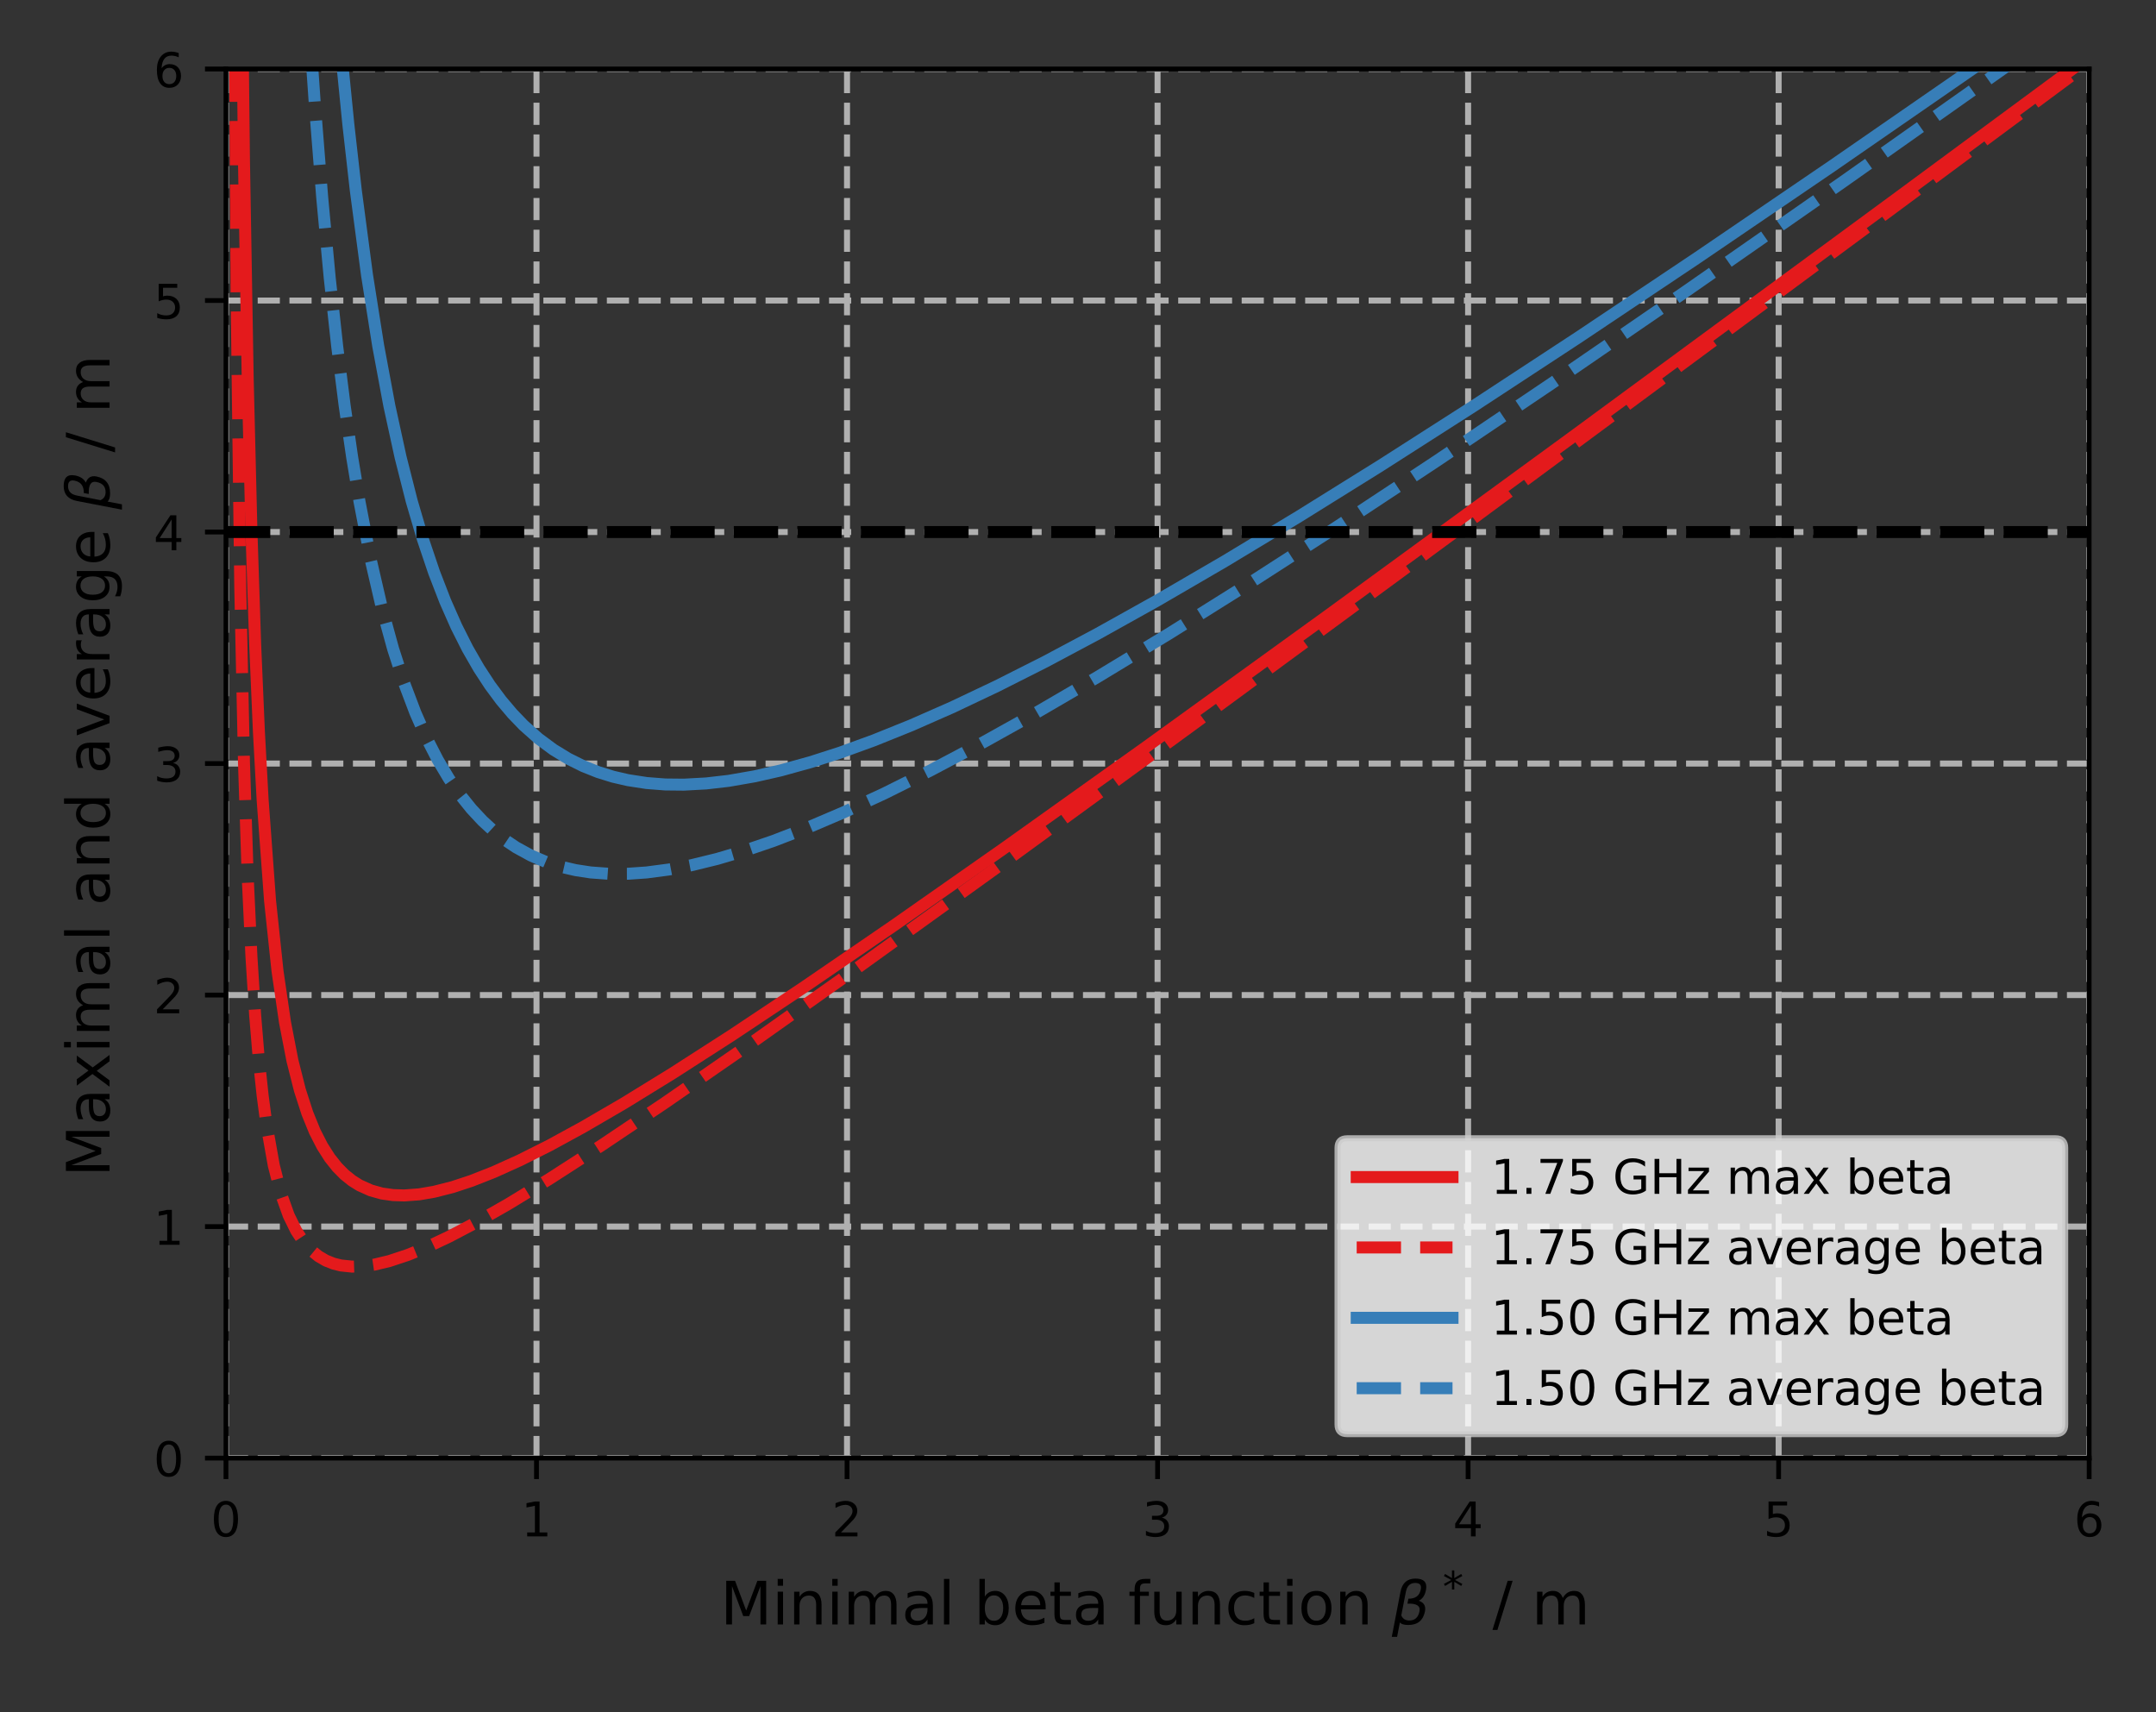<?xml version="1.0" encoding="UTF-8"?>
<svg xmlns="http://www.w3.org/2000/svg" xmlns:xlink="http://www.w3.org/1999/xlink" width="360pt" height="285.84pt" viewBox="0 0 360 285.84" version="1.1">
<rect x="0" y="0" width="360" height="285.84" fill="#333333" stroke="none"/>
<defs>
<g>
<symbol overflow="visible" id="glyph0-0">
<path style="stroke:none;" d="M 2.543 -5.312 C 2.137 -5.312 1.832 -5.113 1.625 -4.711 C 1.414 -4.312 1.32 -3.711 1.32 -2.91 C 1.32 -2.113 1.414 -1.512 1.625 -1.113 C 1.832 -0.711 2.137 -0.512 2.543 -0.512 C 2.953 -0.512 3.258 -0.711 3.465 -1.113 C 3.664 -1.512 3.77 -2.113 3.77 -2.91 C 3.77 -3.711 3.664 -4.312 3.465 -4.711 C 3.258 -5.113 2.953 -5.312 2.543 -5.312 M 2.543 -5.938 C 3.191 -5.938 3.688 -5.672 4.039 -5.16 C 4.383 -4.641 4.559 -3.887 4.559 -2.91 C 4.559 -1.93 4.383 -1.176 4.039 -0.664 C 3.688 -0.152 3.191 0.105 2.543 0.105 C 1.887 0.105 1.383 -0.152 1.039 -0.664 C 0.695 -1.176 0.527 -1.93 0.527 -2.91 C 0.527 -3.887 0.695 -4.641 1.039 -5.16 C 1.383 -5.672 1.887 -5.938 2.543 -5.938 "/>
</symbol>
<symbol overflow="visible" id="glyph0-1">
<path style="stroke:none;" d="M 0.992 -0.664 L 2.281 -0.664 L 2.281 -5.113 L 0.879 -4.832 L 0.879 -5.551 L 2.273 -5.832 L 3.062 -5.832 L 3.062 -0.664 L 4.352 -0.664 L 4.352 0 L 0.992 0 L 0.992 -0.664 "/>
</symbol>
<symbol overflow="visible" id="glyph0-2">
<path style="stroke:none;" d="M 1.535 -0.664 L 4.289 -0.664 L 4.289 0 L 0.586 0 L 0.586 -0.664 C 0.879 -0.969 1.289 -1.383 1.809 -1.91 C 2.32 -2.434 2.648 -2.77 2.785 -2.922 C 3.039 -3.199 3.215 -3.441 3.312 -3.641 C 3.406 -3.832 3.465 -4.031 3.465 -4.223 C 3.465 -4.527 3.352 -4.785 3.137 -4.977 C 2.922 -5.168 2.641 -5.273 2.289 -5.273 C 2.039 -5.273 1.777 -5.223 1.504 -5.145 C 1.23 -5.055 0.938 -4.93 0.625 -4.754 L 0.625 -5.551 C 0.945 -5.68 1.238 -5.777 1.512 -5.84 C 1.785 -5.902 2.039 -5.938 2.273 -5.938 C 2.871 -5.938 3.352 -5.785 3.711 -5.48 C 4.07 -5.176 4.258 -4.777 4.258 -4.273 C 4.258 -4.031 4.207 -3.801 4.121 -3.594 C 4.031 -3.375 3.871 -3.121 3.633 -2.832 C 3.566 -2.754 3.359 -2.535 3.008 -2.176 C 2.656 -1.816 2.168 -1.312 1.535 -0.664 "/>
</symbol>
<symbol overflow="visible" id="glyph0-3">
<path style="stroke:none;" d="M 3.246 -3.145 C 3.625 -3.062 3.922 -2.895 4.129 -2.641 C 4.336 -2.383 4.449 -2.062 4.449 -1.695 C 4.449 -1.121 4.246 -0.672 3.855 -0.359 C 3.457 -0.047 2.895 0.105 2.168 0.105 C 1.922 0.105 1.664 0.078 1.406 0.031 C 1.152 -0.008 0.879 -0.078 0.609 -0.176 L 0.609 -0.938 C 0.824 -0.809 1.062 -0.711 1.328 -0.648 C 1.586 -0.586 1.855 -0.551 2.145 -0.551 C 2.641 -0.551 3.016 -0.648 3.273 -0.84 C 3.527 -1.031 3.664 -1.32 3.664 -1.695 C 3.664 -2.031 3.543 -2.305 3.305 -2.496 C 3.062 -2.688 2.727 -2.793 2.297 -2.793 L 1.617 -2.793 L 1.617 -3.441 L 2.328 -3.441 C 2.711 -3.441 3.008 -3.512 3.215 -3.672 C 3.426 -3.824 3.527 -4.047 3.527 -4.344 C 3.527 -4.641 3.414 -4.871 3.207 -5.031 C 2.992 -5.191 2.688 -5.273 2.297 -5.273 C 2.078 -5.273 1.848 -5.246 1.602 -5.199 C 1.352 -5.152 1.078 -5.078 0.785 -4.984 L 0.785 -5.688 C 1.078 -5.77 1.359 -5.832 1.625 -5.871 C 1.879 -5.91 2.129 -5.938 2.367 -5.938 C 2.961 -5.938 3.434 -5.801 3.785 -5.527 C 4.137 -5.258 4.312 -4.887 4.312 -4.426 C 4.312 -4.105 4.215 -3.832 4.031 -3.609 C 3.848 -3.383 3.586 -3.223 3.246 -3.145 "/>
</symbol>
<symbol overflow="visible" id="glyph0-4">
<path style="stroke:none;" d="M 3.023 -5.145 L 1.031 -2.031 L 3.023 -2.031 L 3.023 -5.145 M 2.816 -5.832 L 3.809 -5.832 L 3.809 -2.031 L 4.641 -2.031 L 4.641 -1.375 L 3.809 -1.375 L 3.809 0 L 3.023 0 L 3.023 -1.375 L 0.391 -1.375 L 0.391 -2.137 L 2.816 -5.832 "/>
</symbol>
<symbol overflow="visible" id="glyph0-5">
<path style="stroke:none;" d="M 0.863 -5.832 L 3.961 -5.832 L 3.961 -5.168 L 1.586 -5.168 L 1.586 -3.734 C 1.695 -3.777 1.816 -3.809 1.93 -3.824 C 2.039 -3.84 2.16 -3.855 2.273 -3.855 C 2.922 -3.855 3.434 -3.672 3.816 -3.32 C 4.199 -2.961 4.391 -2.48 4.391 -1.871 C 4.391 -1.238 4.191 -0.754 3.801 -0.406 C 3.406 -0.062 2.855 0.105 2.152 0.105 C 1.902 0.105 1.656 0.078 1.398 0.047 C 1.145 0.008 0.887 -0.047 0.617 -0.137 L 0.617 -0.93 C 0.848 -0.801 1.09 -0.703 1.344 -0.641 C 1.594 -0.574 1.855 -0.551 2.137 -0.551 C 2.586 -0.551 2.945 -0.664 3.207 -0.902 C 3.465 -1.145 3.602 -1.465 3.602 -1.871 C 3.602 -2.273 3.465 -2.594 3.207 -2.832 C 2.945 -3.07 2.586 -3.191 2.137 -3.191 C 1.93 -3.191 1.711 -3.168 1.504 -3.121 C 1.297 -3.07 1.078 -3 0.863 -2.902 L 0.863 -5.832 "/>
</symbol>
<symbol overflow="visible" id="glyph0-6">
<path style="stroke:none;" d="M 2.641 -3.23 C 2.289 -3.23 2.008 -3.105 1.801 -2.863 C 1.594 -2.625 1.488 -2.289 1.488 -1.871 C 1.488 -1.449 1.594 -1.113 1.801 -0.871 C 2.008 -0.633 2.289 -0.512 2.641 -0.512 C 2.992 -0.512 3.273 -0.633 3.48 -0.871 C 3.688 -1.113 3.793 -1.449 3.793 -1.871 C 3.793 -2.289 3.688 -2.625 3.48 -2.863 C 3.273 -3.105 2.992 -3.23 2.641 -3.23 M 4.207 -5.703 L 4.207 -4.984 C 4.008 -5.078 3.809 -5.152 3.609 -5.199 C 3.398 -5.246 3.199 -5.273 3.008 -5.273 C 2.48 -5.273 2.078 -5.098 1.809 -4.742 C 1.535 -4.391 1.375 -3.855 1.344 -3.152 C 1.496 -3.375 1.688 -3.551 1.922 -3.672 C 2.152 -3.793 2.406 -3.855 2.688 -3.855 C 3.273 -3.855 3.734 -3.672 4.07 -3.32 C 4.406 -2.969 4.586 -2.48 4.586 -1.871 C 4.586 -1.273 4.398 -0.793 4.047 -0.434 C 3.695 -0.07 3.223 0.105 2.641 0.105 C 1.969 0.105 1.449 -0.152 1.098 -0.664 C 0.734 -1.176 0.559 -1.93 0.559 -2.91 C 0.559 -3.832 0.777 -4.566 1.215 -5.113 C 1.648 -5.656 2.238 -5.938 2.977 -5.938 C 3.168 -5.938 3.367 -5.91 3.574 -5.879 C 3.777 -5.84 3.984 -5.785 4.207 -5.703 "/>
</symbol>
<symbol overflow="visible" id="glyph0-7">
<path style="stroke:none;" d="M 0.855 -0.992 L 1.68 -0.992 L 1.68 0 L 0.855 0 L 0.855 -0.992 "/>
</symbol>
<symbol overflow="visible" id="glyph0-8">
<path style="stroke:none;" d="M 0.656 -5.832 L 4.406 -5.832 L 4.406 -5.496 L 2.289 0 L 1.465 0 L 3.457 -5.168 L 0.656 -5.168 L 0.656 -5.832 "/>
</symbol>
<symbol overflow="visible" id="glyph0-9">
<path style="stroke:none;" d=""/>
</symbol>
<symbol overflow="visible" id="glyph0-10">
<path style="stroke:none;" d="M 4.762 -0.832 L 4.762 -2.398 L 3.473 -2.398 L 3.473 -3.047 L 5.543 -3.047 L 5.543 -0.543 C 5.238 -0.32 4.902 -0.16 4.535 -0.055 C 4.168 0.047 3.777 0.105 3.359 0.105 C 2.449 0.105 1.727 -0.16 1.215 -0.688 C 0.703 -1.215 0.449 -1.961 0.449 -2.91 C 0.449 -3.855 0.703 -4.602 1.215 -5.137 C 1.727 -5.664 2.449 -5.938 3.359 -5.938 C 3.734 -5.938 4.098 -5.887 4.441 -5.793 C 4.785 -5.695 5.105 -5.559 5.391 -5.383 L 5.391 -4.543 C 5.098 -4.785 4.785 -4.969 4.457 -5.098 C 4.129 -5.223 3.785 -5.289 3.426 -5.289 C 2.703 -5.289 2.168 -5.09 1.816 -4.688 C 1.457 -4.289 1.281 -3.695 1.281 -2.91 C 1.281 -2.121 1.457 -1.527 1.816 -1.129 C 2.168 -0.727 2.703 -0.535 3.426 -0.535 C 3.695 -0.535 3.945 -0.559 4.168 -0.609 C 4.391 -0.656 4.586 -0.727 4.762 -0.832 "/>
</symbol>
<symbol overflow="visible" id="glyph0-11">
<path style="stroke:none;" d="M 0.785 -5.832 L 1.574 -5.832 L 1.574 -3.441 L 4.441 -3.441 L 4.441 -5.832 L 5.23 -5.832 L 5.23 0 L 4.441 0 L 4.441 -2.777 L 1.574 -2.777 L 1.574 0 L 0.785 0 L 0.785 -5.832 "/>
</symbol>
<symbol overflow="visible" id="glyph0-12">
<path style="stroke:none;" d="M 0.441 -4.375 L 3.855 -4.375 L 3.855 -3.719 L 1.152 -0.574 L 3.855 -0.574 L 3.855 0 L 0.344 0 L 0.344 -0.656 L 3.047 -3.801 L 0.441 -3.801 L 0.441 -4.375 "/>
</symbol>
<symbol overflow="visible" id="glyph0-13">
<path style="stroke:none;" d="M 4.16 -3.535 C 4.336 -3.855 4.551 -4.09 4.801 -4.246 C 5.047 -4.398 5.344 -4.48 5.688 -4.48 C 6.137 -4.48 6.488 -4.32 6.734 -4 C 6.984 -3.68 7.113 -3.223 7.113 -2.641 L 7.113 0 L 6.391 0 L 6.391 -2.617 C 6.391 -3.031 6.312 -3.344 6.168 -3.551 C 6.016 -3.754 5.793 -3.855 5.488 -3.855 C 5.113 -3.855 4.816 -3.727 4.602 -3.48 C 4.383 -3.23 4.281 -2.895 4.281 -2.473 L 4.281 0 L 3.559 0 L 3.559 -2.617 C 3.559 -3.031 3.48 -3.344 3.336 -3.551 C 3.184 -3.754 2.953 -3.855 2.648 -3.855 C 2.281 -3.855 1.984 -3.727 1.77 -3.48 C 1.551 -3.23 1.449 -2.895 1.449 -2.473 L 1.449 0 L 0.727 0 L 0.727 -4.375 L 1.449 -4.375 L 1.449 -3.695 C 1.609 -3.961 1.809 -4.16 2.039 -4.289 C 2.266 -4.414 2.535 -4.48 2.855 -4.48 C 3.176 -4.48 3.441 -4.398 3.664 -4.238 C 3.887 -4.078 4.047 -3.84 4.16 -3.535 "/>
</symbol>
<symbol overflow="visible" id="glyph0-14">
<path style="stroke:none;" d="M 2.742 -2.199 C 2.16 -2.199 1.762 -2.129 1.535 -2 C 1.312 -1.863 1.199 -1.641 1.199 -1.32 C 1.199 -1.062 1.281 -0.855 1.449 -0.711 C 1.617 -0.559 1.848 -0.488 2.137 -0.488 C 2.535 -0.488 2.855 -0.625 3.098 -0.91 C 3.336 -1.191 3.457 -1.566 3.457 -2.039 L 3.457 -2.199 L 2.742 -2.199 M 4.176 -2.496 L 4.176 0 L 3.457 0 L 3.457 -0.664 C 3.289 -0.391 3.078 -0.199 2.84 -0.078 C 2.602 0.039 2.297 0.105 1.945 0.105 C 1.496 0.105 1.137 -0.016 0.871 -0.266 C 0.609 -0.512 0.48 -0.848 0.48 -1.273 C 0.48 -1.762 0.641 -2.129 0.977 -2.383 C 1.305 -2.633 1.793 -2.762 2.449 -2.762 L 3.457 -2.762 L 3.457 -2.832 C 3.457 -3.16 3.344 -3.414 3.129 -3.602 C 2.91 -3.777 2.609 -3.871 2.215 -3.871 C 1.961 -3.871 1.719 -3.84 1.48 -3.777 C 1.238 -3.711 1.016 -3.625 0.801 -3.512 L 0.801 -4.176 C 1.055 -4.273 1.312 -4.352 1.559 -4.398 C 1.809 -4.449 2.047 -4.48 2.289 -4.48 C 2.922 -4.48 3.391 -4.312 3.703 -3.984 C 4.016 -3.656 4.176 -3.16 4.176 -2.496 "/>
</symbol>
<symbol overflow="visible" id="glyph0-15">
<path style="stroke:none;" d="M 4.391 -4.375 L 2.809 -2.246 L 4.473 0 L 3.625 0 L 2.352 -1.719 L 1.078 0 L 0.23 0 L 1.93 -2.289 L 0.375 -4.375 L 1.223 -4.375 L 2.383 -2.816 L 3.543 -4.375 L 4.391 -4.375 "/>
</symbol>
<symbol overflow="visible" id="glyph0-16">
<path style="stroke:none;" d="M 3.895 -2.184 C 3.895 -2.711 3.785 -3.121 3.566 -3.426 C 3.344 -3.727 3.047 -3.879 2.672 -3.879 C 2.289 -3.879 1.992 -3.727 1.777 -3.426 C 1.551 -3.121 1.449 -2.711 1.449 -2.184 C 1.449 -1.656 1.551 -1.238 1.777 -0.938 C 1.992 -0.633 2.289 -0.488 2.672 -0.488 C 3.047 -0.488 3.344 -0.633 3.566 -0.938 C 3.785 -1.238 3.895 -1.656 3.895 -2.184 M 1.449 -3.711 C 1.594 -3.969 1.785 -4.16 2.016 -4.289 C 2.246 -4.414 2.527 -4.48 2.848 -4.48 C 3.375 -4.48 3.809 -4.266 4.145 -3.848 C 4.473 -3.426 4.641 -2.871 4.641 -2.184 C 4.641 -1.496 4.473 -0.938 4.145 -0.52 C 3.809 -0.105 3.375 0.105 2.848 0.105 C 2.527 0.105 2.246 0.039 2.016 -0.078 C 1.785 -0.199 1.594 -0.391 1.449 -0.656 L 1.449 0 L 0.727 0 L 0.727 -6.078 L 1.449 -6.078 L 1.449 -3.711 "/>
</symbol>
<symbol overflow="visible" id="glyph0-17">
<path style="stroke:none;" d="M 4.496 -2.367 L 4.496 -2.016 L 1.191 -2.016 C 1.223 -1.52 1.367 -1.137 1.641 -0.879 C 1.902 -0.625 2.273 -0.496 2.754 -0.496 C 3.023 -0.496 3.297 -0.527 3.551 -0.594 C 3.809 -0.656 4.07 -0.762 4.328 -0.902 L 4.328 -0.223 C 4.07 -0.113 3.809 -0.023 3.535 0.023 C 3.266 0.07 2.984 0.105 2.711 0.105 C 2.008 0.105 1.457 -0.098 1.047 -0.496 C 0.641 -0.895 0.441 -1.449 0.441 -2.145 C 0.441 -2.855 0.633 -3.426 1.016 -3.848 C 1.398 -4.266 1.93 -4.48 2.586 -4.48 C 3.176 -4.48 3.641 -4.289 3.984 -3.91 C 4.32 -3.527 4.496 -3.016 4.496 -2.367 M 3.777 -2.574 C 3.77 -2.969 3.656 -3.281 3.449 -3.52 C 3.23 -3.754 2.945 -3.871 2.594 -3.871 C 2.191 -3.871 1.871 -3.754 1.633 -3.527 C 1.391 -3.305 1.246 -2.984 1.215 -2.574 L 3.777 -2.574 "/>
</symbol>
<symbol overflow="visible" id="glyph0-18">
<path style="stroke:none;" d="M 1.465 -5.617 L 1.465 -4.375 L 2.945 -4.375 L 2.945 -3.816 L 1.465 -3.816 L 1.465 -1.441 C 1.465 -1.078 1.512 -0.848 1.609 -0.754 C 1.703 -0.648 1.902 -0.602 2.207 -0.602 L 2.945 -0.602 L 2.945 0 L 2.207 0 C 1.648 0 1.266 -0.105 1.055 -0.312 C 0.848 -0.52 0.742 -0.895 0.742 -1.441 L 0.742 -3.816 L 0.215 -3.816 L 0.215 -4.375 L 0.742 -4.375 L 0.742 -5.617 L 1.465 -5.617 "/>
</symbol>
<symbol overflow="visible" id="glyph0-19">
<path style="stroke:none;" d="M 0.238 -4.375 L 1 -4.375 L 2.367 -0.703 L 3.734 -4.375 L 4.496 -4.375 L 2.855 0 L 1.879 0 L 0.238 -4.375 "/>
</symbol>
<symbol overflow="visible" id="glyph0-20">
<path style="stroke:none;" d="M 3.289 -3.703 C 3.207 -3.754 3.121 -3.785 3.023 -3.809 C 2.93 -3.824 2.824 -3.84 2.711 -3.84 C 2.305 -3.84 1.992 -3.703 1.777 -3.441 C 1.551 -3.176 1.449 -2.801 1.449 -2.305 L 1.449 0 L 0.727 0 L 0.727 -4.375 L 1.449 -4.375 L 1.449 -3.695 C 1.594 -3.961 1.793 -4.16 2.031 -4.289 C 2.273 -4.414 2.566 -4.48 2.922 -4.48 C 2.969 -4.48 3.023 -4.473 3.09 -4.473 C 3.145 -4.465 3.207 -4.457 3.289 -4.441 L 3.289 -3.703 "/>
</symbol>
<symbol overflow="visible" id="glyph0-21">
<path style="stroke:none;" d="M 3.633 -2.238 C 3.633 -2.754 3.52 -3.16 3.312 -3.449 C 3.098 -3.734 2.793 -3.879 2.406 -3.879 C 2.023 -3.879 1.719 -3.734 1.504 -3.449 C 1.289 -3.16 1.184 -2.754 1.184 -2.238 C 1.184 -1.719 1.289 -1.32 1.504 -1.031 C 1.719 -0.742 2.023 -0.602 2.406 -0.602 C 2.793 -0.602 3.098 -0.742 3.312 -1.031 C 3.52 -1.32 3.633 -1.719 3.633 -2.238 M 4.352 -0.543 C 4.352 0.191 4.184 0.742 3.855 1.113 C 3.52 1.473 3.016 1.656 2.336 1.656 C 2.078 1.656 1.848 1.633 1.625 1.602 C 1.398 1.559 1.176 1.504 0.969 1.426 L 0.969 0.727 C 1.176 0.84 1.383 0.922 1.594 0.977 C 1.801 1.031 2.008 1.062 2.223 1.062 C 2.688 1.062 3.039 0.938 3.281 0.695 C 3.512 0.449 3.633 0.078 3.633 -0.414 L 3.633 -0.77 C 3.48 -0.512 3.289 -0.32 3.055 -0.191 C 2.824 -0.062 2.551 0 2.23 0 C 1.688 0 1.258 -0.199 0.93 -0.609 C 0.602 -1.016 0.441 -1.559 0.441 -2.238 C 0.441 -2.91 0.602 -3.457 0.93 -3.863 C 1.258 -4.273 1.688 -4.48 2.23 -4.48 C 2.551 -4.48 2.824 -4.414 3.055 -4.289 C 3.289 -4.16 3.48 -3.969 3.633 -3.711 L 3.633 -4.375 L 4.352 -4.375 L 4.352 -0.543 "/>
</symbol>
<symbol overflow="visible" id="glyph1-0">
<path style="stroke:none;" d="M 0.98 -7.289 L 2.449 -7.289 L 4.309 -2.328 L 6.18 -7.289 L 7.648 -7.289 L 7.648 0 L 6.691 0 L 6.691 -6.398 L 4.809 -1.398 L 3.82 -1.398 L 1.941 -6.398 L 1.941 0 L 0.98 0 L 0.98 -7.289 "/>
</symbol>
<symbol overflow="visible" id="glyph1-1">
<path style="stroke:none;" d="M 0.941 -5.469 L 1.84 -5.469 L 1.84 0 L 0.941 0 L 0.941 -5.469 M 0.941 -7.602 L 1.84 -7.602 L 1.84 -6.461 L 0.941 -6.461 L 0.941 -7.602 "/>
</symbol>
<symbol overflow="visible" id="glyph1-2">
<path style="stroke:none;" d="M 5.488 -3.301 L 5.488 0 L 4.59 0 L 4.59 -3.27 C 4.59 -3.789 4.48 -4.172 4.281 -4.43 C 4.078 -4.691 3.781 -4.82 3.379 -4.82 C 2.891 -4.82 2.512 -4.66 2.23 -4.352 C 1.949 -4.039 1.809 -3.621 1.809 -3.09 L 1.809 0 L 0.91 0 L 0.91 -5.469 L 1.809 -5.469 L 1.809 -4.621 C 2.02 -4.941 2.27 -5.191 2.57 -5.352 C 2.859 -5.512 3.199 -5.602 3.578 -5.602 C 4.199 -5.602 4.68 -5.398 5 -5.012 C 5.32 -4.621 5.488 -4.051 5.488 -3.301 "/>
</symbol>
<symbol overflow="visible" id="glyph1-3">
<path style="stroke:none;" d="M 5.199 -4.422 C 5.422 -4.82 5.691 -5.109 6 -5.309 C 6.309 -5.5 6.68 -5.602 7.109 -5.602 C 7.672 -5.602 8.109 -5.398 8.422 -5 C 8.73 -4.602 8.891 -4.031 8.891 -3.301 L 8.891 0 L 7.988 0 L 7.988 -3.27 C 7.988 -3.789 7.891 -4.18 7.711 -4.441 C 7.52 -4.691 7.238 -4.82 6.859 -4.82 C 6.391 -4.82 6.02 -4.66 5.75 -4.352 C 5.48 -4.039 5.352 -3.621 5.352 -3.09 L 5.352 0 L 4.449 0 L 4.449 -3.27 C 4.449 -3.789 4.352 -4.18 4.172 -4.441 C 3.98 -4.691 3.691 -4.82 3.309 -4.82 C 2.852 -4.82 2.48 -4.66 2.211 -4.352 C 1.941 -4.039 1.809 -3.621 1.809 -3.09 L 1.809 0 L 0.91 0 L 0.91 -5.469 L 1.809 -5.469 L 1.809 -4.621 C 2.012 -4.949 2.262 -5.199 2.551 -5.359 C 2.828 -5.52 3.172 -5.602 3.57 -5.602 C 3.969 -5.602 4.301 -5.5 4.578 -5.301 C 4.859 -5.102 5.059 -4.801 5.199 -4.422 "/>
</symbol>
<symbol overflow="visible" id="glyph1-4">
<path style="stroke:none;" d="M 3.43 -2.75 C 2.699 -2.75 2.199 -2.66 1.922 -2.5 C 1.641 -2.328 1.5 -2.051 1.5 -1.648 C 1.5 -1.328 1.602 -1.07 1.809 -0.891 C 2.02 -0.699 2.309 -0.609 2.672 -0.609 C 3.172 -0.609 3.57 -0.781 3.871 -1.141 C 4.172 -1.488 4.32 -1.961 4.32 -2.551 L 4.32 -2.75 L 3.43 -2.75 M 5.219 -3.121 L 5.219 0 L 4.32 0 L 4.32 -0.828 C 4.109 -0.488 3.852 -0.25 3.551 -0.102 C 3.25 0.051 2.871 0.129 2.43 0.129 C 1.871 0.129 1.422 -0.02 1.09 -0.328 C 0.762 -0.641 0.602 -1.059 0.602 -1.59 C 0.602 -2.199 0.801 -2.66 1.219 -2.98 C 1.629 -3.289 2.238 -3.449 3.059 -3.449 L 4.32 -3.449 L 4.32 -3.539 C 4.32 -3.949 4.18 -4.27 3.91 -4.5 C 3.641 -4.719 3.262 -4.84 2.77 -4.84 C 2.449 -4.84 2.148 -4.801 1.852 -4.719 C 1.551 -4.641 1.27 -4.531 1 -4.391 L 1 -5.219 C 1.32 -5.34 1.641 -5.441 1.949 -5.5 C 2.262 -5.559 2.559 -5.602 2.859 -5.602 C 3.648 -5.602 4.238 -5.391 4.629 -4.98 C 5.02 -4.57 5.219 -3.949 5.219 -3.121 "/>
</symbol>
<symbol overflow="visible" id="glyph1-5">
<path style="stroke:none;" d="M 0.941 -7.602 L 1.84 -7.602 L 1.84 0 L 0.941 0 L 0.941 -7.602 "/>
</symbol>
<symbol overflow="visible" id="glyph1-6">
<path style="stroke:none;" d=""/>
</symbol>
<symbol overflow="visible" id="glyph1-7">
<path style="stroke:none;" d="M 4.871 -2.73 C 4.871 -3.391 4.73 -3.898 4.461 -4.281 C 4.18 -4.66 3.809 -4.852 3.34 -4.852 C 2.859 -4.852 2.488 -4.66 2.219 -4.281 C 1.941 -3.898 1.809 -3.391 1.809 -2.73 C 1.809 -2.07 1.941 -1.551 2.219 -1.172 C 2.488 -0.789 2.859 -0.609 3.34 -0.609 C 3.809 -0.609 4.18 -0.789 4.461 -1.172 C 4.73 -1.551 4.871 -2.07 4.871 -2.73 M 1.809 -4.641 C 1.988 -4.961 2.23 -5.199 2.52 -5.359 C 2.809 -5.52 3.16 -5.602 3.559 -5.602 C 4.219 -5.602 4.762 -5.328 5.18 -4.809 C 5.59 -4.281 5.801 -3.59 5.801 -2.73 C 5.801 -1.871 5.59 -1.172 5.18 -0.648 C 4.762 -0.129 4.219 0.129 3.559 0.129 C 3.16 0.129 2.809 0.051 2.52 -0.102 C 2.23 -0.25 1.988 -0.488 1.809 -0.82 L 1.809 0 L 0.91 0 L 0.91 -7.602 L 1.809 -7.602 L 1.809 -4.641 "/>
</symbol>
<symbol overflow="visible" id="glyph1-8">
<path style="stroke:none;" d="M 5.621 -2.961 L 5.621 -2.52 L 1.488 -2.52 C 1.531 -1.898 1.711 -1.422 2.051 -1.102 C 2.379 -0.781 2.84 -0.621 3.441 -0.621 C 3.781 -0.621 4.121 -0.66 4.441 -0.738 C 4.762 -0.82 5.09 -0.949 5.41 -1.129 L 5.41 -0.281 C 5.09 -0.141 4.762 -0.031 4.422 0.031 C 4.078 0.09 3.73 0.129 3.391 0.129 C 2.512 0.129 1.82 -0.121 1.309 -0.621 C 0.801 -1.121 0.551 -1.809 0.551 -2.68 C 0.551 -3.57 0.789 -4.281 1.27 -4.809 C 1.75 -5.328 2.41 -5.602 3.23 -5.602 C 3.969 -5.602 4.551 -5.359 4.98 -4.891 C 5.398 -4.41 5.621 -3.77 5.621 -2.961 M 4.719 -3.219 C 4.711 -3.711 4.57 -4.102 4.309 -4.398 C 4.039 -4.691 3.68 -4.84 3.238 -4.84 C 2.738 -4.84 2.34 -4.691 2.039 -4.41 C 1.738 -4.129 1.559 -3.73 1.52 -3.219 L 4.719 -3.219 "/>
</symbol>
<symbol overflow="visible" id="glyph1-9">
<path style="stroke:none;" d="M 1.828 -7.02 L 1.828 -5.469 L 3.68 -5.469 L 3.68 -4.77 L 1.828 -4.77 L 1.828 -1.801 C 1.828 -1.352 1.891 -1.059 2.012 -0.941 C 2.129 -0.809 2.379 -0.75 2.762 -0.75 L 3.68 -0.75 L 3.68 0 L 2.762 0 C 2.059 0 1.578 -0.129 1.32 -0.391 C 1.059 -0.648 0.93 -1.121 0.93 -1.801 L 0.93 -4.77 L 0.27 -4.77 L 0.27 -5.469 L 0.93 -5.469 L 0.93 -7.02 L 1.828 -7.02 "/>
</symbol>
<symbol overflow="visible" id="glyph1-10">
<path style="stroke:none;" d="M 3.711 -7.602 L 3.711 -6.852 L 2.852 -6.852 C 2.531 -6.852 2.301 -6.781 2.18 -6.648 C 2.051 -6.52 1.988 -6.289 1.988 -5.949 L 1.988 -5.469 L 3.469 -5.469 L 3.469 -4.77 L 1.988 -4.77 L 1.988 0 L 1.09 0 L 1.09 -4.77 L 0.23 -4.77 L 0.23 -5.469 L 1.09 -5.469 L 1.09 -5.852 C 1.09 -6.449 1.23 -6.898 1.512 -7.18 C 1.789 -7.461 2.238 -7.602 2.859 -7.602 L 3.711 -7.602 "/>
</symbol>
<symbol overflow="visible" id="glyph1-11">
<path style="stroke:none;" d="M 0.852 -2.16 L 0.852 -5.469 L 1.75 -5.469 L 1.75 -2.191 C 1.75 -1.672 1.852 -1.289 2.051 -1.031 C 2.25 -0.77 2.551 -0.641 2.961 -0.641 C 3.441 -0.641 3.828 -0.789 4.109 -1.102 C 4.391 -1.41 4.531 -1.828 4.531 -2.371 L 4.531 -5.469 L 5.43 -5.469 L 5.43 0 L 4.531 0 L 4.531 -0.84 C 4.309 -0.5 4.051 -0.262 3.77 -0.102 C 3.48 0.051 3.148 0.129 2.77 0.129 C 2.141 0.129 1.66 -0.059 1.34 -0.449 C 1.012 -0.828 0.852 -1.398 0.852 -2.16 M 3.109 -5.602 L 3.109 -5.602 "/>
</symbol>
<symbol overflow="visible" id="glyph1-12">
<path style="stroke:none;" d="M 4.879 -5.262 L 4.879 -4.422 C 4.621 -4.559 4.371 -4.66 4.109 -4.73 C 3.852 -4.801 3.602 -4.84 3.34 -4.84 C 2.762 -4.84 2.301 -4.648 1.98 -4.281 C 1.66 -3.91 1.5 -3.391 1.5 -2.73 C 1.5 -2.059 1.66 -1.539 1.98 -1.172 C 2.301 -0.801 2.762 -0.621 3.34 -0.621 C 3.602 -0.621 3.852 -0.648 4.109 -0.719 C 4.371 -0.789 4.621 -0.898 4.879 -1.039 L 4.879 -0.211 C 4.621 -0.09 4.359 0 4.102 0.051 C 3.828 0.102 3.539 0.129 3.238 0.129 C 2.422 0.129 1.762 -0.121 1.281 -0.641 C 0.789 -1.148 0.551 -1.852 0.551 -2.73 C 0.551 -3.621 0.789 -4.32 1.281 -4.828 C 1.77 -5.34 2.441 -5.602 3.301 -5.602 C 3.578 -5.602 3.852 -5.57 4.109 -5.512 C 4.371 -5.449 4.629 -5.371 4.879 -5.262 "/>
</symbol>
<symbol overflow="visible" id="glyph1-13">
<path style="stroke:none;" d="M 3.059 -4.84 C 2.578 -4.84 2.199 -4.648 1.922 -4.27 C 1.641 -3.891 1.5 -3.379 1.5 -2.73 C 1.5 -2.07 1.629 -1.559 1.91 -1.18 C 2.191 -0.801 2.57 -0.621 3.059 -0.621 C 3.539 -0.621 3.922 -0.801 4.199 -1.18 C 4.48 -1.559 4.621 -2.07 4.621 -2.73 C 4.621 -3.371 4.48 -3.891 4.199 -4.27 C 3.922 -4.648 3.539 -4.84 3.059 -4.84 M 3.059 -5.602 C 3.84 -5.602 4.449 -5.34 4.898 -4.84 C 5.34 -4.328 5.57 -3.629 5.57 -2.73 C 5.57 -1.828 5.34 -1.129 4.898 -0.629 C 4.449 -0.121 3.84 0.129 3.059 0.129 C 2.27 0.129 1.648 -0.121 1.211 -0.629 C 0.77 -1.129 0.551 -1.828 0.551 -2.73 C 0.551 -3.629 0.77 -4.328 1.211 -4.84 C 1.648 -5.34 2.27 -5.602 3.059 -5.602 "/>
</symbol>
<symbol overflow="visible" id="glyph1-14">
<path style="stroke:none;" d="M 2.539 -7.289 L 3.371 -7.289 L 0.828 0.922 L 0 0.922 L 2.539 -7.289 "/>
</symbol>
<symbol overflow="visible" id="glyph2-0">
<path style="stroke:none;" d="M 3.289 -4.262 L 2.066 -3.598 L 3.289 -2.934 L 3.094 -2.598 L 1.945 -3.289 L 1.945 -2.004 L 1.555 -2.004 L 1.555 -3.289 L 0.406 -2.598 L 0.211 -2.934 L 1.434 -3.598 L 0.211 -4.262 L 0.406 -4.598 L 1.555 -3.906 L 1.555 -5.195 L 1.945 -5.195 L 1.945 -3.906 L 3.094 -4.598 L 3.289 -4.262 "/>
</symbol>
<symbol overflow="visible" id="glyph3-0">
<path style="stroke:none;" d="M -7.289 -0.98 L -7.289 -2.449 L -2.328 -4.309 L -7.289 -6.18 L -7.289 -7.648 L 0 -7.648 L 0 -6.691 L -6.398 -6.691 L -1.398 -4.809 L -1.398 -3.82 L -6.398 -1.941 L 0 -1.941 L 0 -0.98 L -7.289 -0.98 "/>
</symbol>
<symbol overflow="visible" id="glyph3-1">
<path style="stroke:none;" d="M -2.75 -3.43 C -2.75 -2.699 -2.66 -2.199 -2.5 -1.922 C -2.328 -1.641 -2.051 -1.5 -1.648 -1.5 C -1.328 -1.5 -1.07 -1.602 -0.891 -1.809 C -0.699 -2.02 -0.609 -2.309 -0.609 -2.672 C -0.609 -3.172 -0.781 -3.57 -1.141 -3.871 C -1.488 -4.172 -1.961 -4.32 -2.551 -4.32 L -2.75 -4.32 L -2.75 -3.43 M -3.121 -5.219 L 0 -5.219 L 0 -4.32 L -0.828 -4.32 C -0.488 -4.109 -0.25 -3.852 -0.102 -3.551 C 0.051 -3.25 0.129 -2.871 0.129 -2.43 C 0.129 -1.871 -0.02 -1.422 -0.328 -1.09 C -0.641 -0.762 -1.059 -0.602 -1.59 -0.602 C -2.199 -0.602 -2.66 -0.801 -2.98 -1.219 C -3.289 -1.629 -3.449 -2.238 -3.449 -3.059 L -3.449 -4.32 L -3.539 -4.32 C -3.949 -4.32 -4.27 -4.18 -4.5 -3.91 C -4.719 -3.641 -4.84 -3.262 -4.84 -2.77 C -4.84 -2.449 -4.801 -2.148 -4.719 -1.852 C -4.641 -1.551 -4.531 -1.27 -4.391 -1 L -5.219 -1 C -5.34 -1.32 -5.441 -1.641 -5.5 -1.949 C -5.559 -2.262 -5.602 -2.559 -5.602 -2.859 C -5.602 -3.648 -5.391 -4.238 -4.98 -4.629 C -4.57 -5.02 -3.949 -5.219 -3.121 -5.219 "/>
</symbol>
<symbol overflow="visible" id="glyph3-2">
<path style="stroke:none;" d="M -5.469 -5.488 L -2.809 -3.512 L 0 -5.59 L 0 -4.531 L -2.148 -2.941 L 0 -1.352 L 0 -0.289 L -2.859 -2.41 L -5.469 -0.469 L -5.469 -1.531 L -3.52 -2.98 L -5.469 -4.43 L -5.469 -5.488 "/>
</symbol>
<symbol overflow="visible" id="glyph3-3">
<path style="stroke:none;" d="M -5.469 -0.941 L -5.469 -1.84 L 0 -1.84 L 0 -0.941 L -5.469 -0.941 M -7.602 -0.941 L -7.602 -1.84 L -6.461 -1.84 L -6.461 -0.941 L -7.602 -0.941 "/>
</symbol>
<symbol overflow="visible" id="glyph3-4">
<path style="stroke:none;" d="M -4.422 -5.199 C -4.82 -5.422 -5.109 -5.691 -5.309 -6 C -5.5 -6.309 -5.602 -6.68 -5.602 -7.109 C -5.602 -7.672 -5.398 -8.109 -5 -8.422 C -4.602 -8.73 -4.031 -8.891 -3.301 -8.891 L 0 -8.891 L 0 -7.988 L -3.27 -7.988 C -3.789 -7.988 -4.18 -7.891 -4.441 -7.711 C -4.691 -7.52 -4.82 -7.238 -4.82 -6.859 C -4.82 -6.391 -4.66 -6.02 -4.352 -5.75 C -4.039 -5.48 -3.621 -5.352 -3.09 -5.352 L 0 -5.352 L 0 -4.449 L -3.27 -4.449 C -3.789 -4.449 -4.18 -4.352 -4.441 -4.172 C -4.691 -3.98 -4.82 -3.691 -4.82 -3.309 C -4.82 -2.852 -4.66 -2.48 -4.352 -2.211 C -4.039 -1.941 -3.621 -1.809 -3.09 -1.809 L 0 -1.809 L 0 -0.91 L -5.469 -0.91 L -5.469 -1.809 L -4.621 -1.809 C -4.949 -2.012 -5.199 -2.262 -5.359 -2.551 C -5.52 -2.828 -5.602 -3.172 -5.602 -3.57 C -5.602 -3.969 -5.5 -4.301 -5.301 -4.578 C -5.102 -4.859 -4.801 -5.059 -4.422 -5.199 "/>
</symbol>
<symbol overflow="visible" id="glyph3-5">
<path style="stroke:none;" d="M -7.602 -0.941 L -7.602 -1.84 L 0 -1.84 L 0 -0.941 L -7.602 -0.941 "/>
</symbol>
<symbol overflow="visible" id="glyph3-6">
<path style="stroke:none;" d=""/>
</symbol>
<symbol overflow="visible" id="glyph3-7">
<path style="stroke:none;" d="M -3.301 -5.488 L 0 -5.488 L 0 -4.59 L -3.27 -4.59 C -3.789 -4.59 -4.172 -4.48 -4.43 -4.281 C -4.691 -4.078 -4.82 -3.781 -4.82 -3.379 C -4.82 -2.891 -4.66 -2.512 -4.352 -2.23 C -4.039 -1.949 -3.621 -1.809 -3.09 -1.809 L 0 -1.809 L 0 -0.91 L -5.469 -0.91 L -5.469 -1.809 L -4.621 -1.809 C -4.941 -2.02 -5.191 -2.27 -5.352 -2.57 C -5.512 -2.859 -5.602 -3.199 -5.602 -3.578 C -5.602 -4.199 -5.398 -4.68 -5.012 -5 C -4.621 -5.32 -4.051 -5.488 -3.301 -5.488 "/>
</symbol>
<symbol overflow="visible" id="glyph3-8">
<path style="stroke:none;" d="M -4.641 -4.539 L -7.602 -4.539 L -7.602 -5.441 L 0 -5.441 L 0 -4.539 L -0.82 -4.539 C -0.488 -4.352 -0.25 -4.109 -0.102 -3.82 C 0.051 -3.531 0.129 -3.191 0.129 -2.789 C 0.129 -2.129 -0.129 -1.59 -0.648 -1.172 C -1.172 -0.75 -1.871 -0.551 -2.73 -0.551 C -3.59 -0.551 -4.281 -0.75 -4.809 -1.172 C -5.328 -1.59 -5.602 -2.129 -5.602 -2.789 C -5.602 -3.191 -5.52 -3.531 -5.359 -3.82 C -5.199 -4.109 -4.961 -4.352 -4.641 -4.539 M -2.73 -1.48 C -2.07 -1.48 -1.551 -1.609 -1.172 -1.879 C -0.789 -2.148 -0.609 -2.531 -0.609 -3.012 C -0.609 -3.48 -0.789 -3.852 -1.172 -4.129 C -1.551 -4.398 -2.07 -4.539 -2.73 -4.539 C -3.391 -4.539 -3.898 -4.398 -4.281 -4.129 C -4.66 -3.852 -4.852 -3.48 -4.852 -3.012 C -4.852 -2.531 -4.66 -2.148 -4.281 -1.879 C -3.898 -1.609 -3.391 -1.48 -2.73 -1.48 "/>
</symbol>
<symbol overflow="visible" id="glyph3-9">
<path style="stroke:none;" d="M -5.469 -0.301 L -5.469 -1.25 L -0.879 -2.961 L -5.469 -4.672 L -5.469 -5.621 L 0 -3.57 L 0 -2.352 L -5.469 -0.301 "/>
</symbol>
<symbol overflow="visible" id="glyph3-10">
<path style="stroke:none;" d="M -2.961 -5.621 L -2.52 -5.621 L -2.52 -1.488 C -1.898 -1.531 -1.422 -1.711 -1.102 -2.051 C -0.781 -2.379 -0.621 -2.84 -0.621 -3.441 C -0.621 -3.781 -0.66 -4.121 -0.738 -4.441 C -0.82 -4.762 -0.949 -5.09 -1.129 -5.41 L -0.281 -5.41 C -0.141 -5.09 -0.031 -4.762 0.031 -4.422 C 0.09 -4.078 0.129 -3.73 0.129 -3.391 C 0.129 -2.512 -0.121 -1.82 -0.621 -1.309 C -1.121 -0.801 -1.809 -0.551 -2.68 -0.551 C -3.57 -0.551 -4.281 -0.789 -4.809 -1.27 C -5.328 -1.75 -5.602 -2.41 -5.602 -3.23 C -5.602 -3.969 -5.359 -4.551 -4.891 -4.98 C -4.41 -5.398 -3.77 -5.621 -2.961 -5.621 M -3.219 -4.719 C -3.711 -4.711 -4.102 -4.57 -4.398 -4.309 C -4.691 -4.039 -4.84 -3.68 -4.84 -3.238 C -4.84 -2.738 -4.691 -2.34 -4.41 -2.039 C -4.129 -1.738 -3.73 -1.559 -3.219 -1.52 L -3.219 -4.719 "/>
</symbol>
<symbol overflow="visible" id="glyph3-11">
<path style="stroke:none;" d="M -4.629 -4.109 C -4.691 -4.012 -4.73 -3.898 -4.762 -3.781 C -4.781 -3.66 -4.801 -3.531 -4.801 -3.391 C -4.801 -2.879 -4.629 -2.488 -4.301 -2.219 C -3.969 -1.941 -3.5 -1.809 -2.879 -1.809 L 0 -1.809 L 0 -0.91 L -5.469 -0.91 L -5.469 -1.809 L -4.621 -1.809 C -4.949 -1.988 -5.199 -2.238 -5.359 -2.539 C -5.52 -2.84 -5.602 -3.211 -5.602 -3.648 C -5.602 -3.711 -5.59 -3.781 -5.59 -3.859 C -5.578 -3.93 -5.57 -4.012 -5.551 -4.109 L -4.629 -4.109 "/>
</symbol>
<symbol overflow="visible" id="glyph3-12">
<path style="stroke:none;" d="M -2.801 -4.539 C -3.441 -4.539 -3.949 -4.398 -4.309 -4.141 C -4.672 -3.871 -4.852 -3.488 -4.852 -3.012 C -4.852 -2.531 -4.672 -2.148 -4.309 -1.879 C -3.949 -1.609 -3.441 -1.48 -2.801 -1.48 C -2.148 -1.48 -1.648 -1.609 -1.289 -1.879 C -0.93 -2.148 -0.75 -2.531 -0.75 -3.012 C -0.75 -3.488 -0.93 -3.871 -1.289 -4.141 C -1.648 -4.398 -2.148 -4.539 -2.801 -4.539 M -0.68 -5.441 C 0.238 -5.441 0.93 -5.23 1.391 -4.82 C 1.84 -4.398 2.07 -3.77 2.07 -2.922 C 2.07 -2.602 2.039 -2.309 2 -2.031 C 1.949 -1.75 1.879 -1.469 1.781 -1.211 L 0.91 -1.211 C 1.051 -1.469 1.148 -1.73 1.219 -1.988 C 1.289 -2.25 1.328 -2.512 1.328 -2.781 C 1.328 -3.359 1.172 -3.801 0.871 -4.102 C 0.559 -4.391 0.102 -4.539 -0.52 -4.539 L -0.961 -4.539 C -0.641 -4.352 -0.398 -4.109 -0.238 -3.82 C -0.078 -3.531 0 -3.191 0 -2.789 C 0 -2.109 -0.25 -1.57 -0.762 -1.16 C -1.27 -0.75 -1.949 -0.551 -2.801 -0.551 C -3.641 -0.551 -4.32 -0.75 -4.828 -1.16 C -5.34 -1.57 -5.602 -2.109 -5.602 -2.789 C -5.602 -3.191 -5.52 -3.531 -5.359 -3.82 C -5.199 -4.109 -4.961 -4.352 -4.641 -4.539 L -5.469 -4.539 L -5.469 -5.441 L -0.68 -5.441 "/>
</symbol>
<symbol overflow="visible" id="glyph3-13">
<path style="stroke:none;" d="M -7.289 -2.539 L -7.289 -3.371 L 0.922 -0.828 L 0.922 0 L -7.289 -2.539 "/>
</symbol>
</g>
<clipPath id="clip1">
  <path d="M 37.73 11.52 L 39 11.52 L 39 243.449 L 37.73 243.449 Z M 37.73 11.52 "/>
</clipPath>
<clipPath id="clip2">
  <path d="M 89 11.52 L 91 11.52 L 91 243.449 L 89 243.449 Z M 89 11.52 "/>
</clipPath>
<clipPath id="clip3">
  <path d="M 140 11.52 L 142 11.52 L 142 243.449 L 140 243.449 Z M 140 11.52 "/>
</clipPath>
<clipPath id="clip4">
  <path d="M 192 11.52 L 194 11.52 L 194 243.449 L 192 243.449 Z M 192 11.52 "/>
</clipPath>
<clipPath id="clip5">
  <path d="M 244 11.52 L 246 11.52 L 246 243.449 L 244 243.449 Z M 244 11.52 "/>
</clipPath>
<clipPath id="clip6">
  <path d="M 296 11.52 L 298 11.52 L 298 243.449 L 296 243.449 Z M 296 11.52 "/>
</clipPath>
<clipPath id="clip7">
  <path d="M 348 11.52 L 348.84 11.52 L 348.84 243.449 L 348 243.449 Z M 348 11.52 "/>
</clipPath>
<clipPath id="clip8">
  <path d="M 37.73 242 L 348.84 242 L 348.84 243.449 L 37.73 243.449 Z M 37.73 242 "/>
</clipPath>
<clipPath id="clip9">
  <path d="M 37.73 204 L 348.84 204 L 348.84 206 L 37.73 206 Z M 37.73 204 "/>
</clipPath>
<clipPath id="clip10">
  <path d="M 37.73 165 L 348.84 165 L 348.84 167 L 37.73 167 Z M 37.73 165 "/>
</clipPath>
<clipPath id="clip11">
  <path d="M 37.73 126 L 348.84 126 L 348.84 128 L 37.73 128 Z M 37.73 126 "/>
</clipPath>
<clipPath id="clip12">
  <path d="M 37.73 88 L 348.84 88 L 348.84 90 L 37.73 90 Z M 37.73 88 "/>
</clipPath>
<clipPath id="clip13">
  <path d="M 37.73 49 L 348.84 49 L 348.84 51 L 37.73 51 Z M 37.73 49 "/>
</clipPath>
<clipPath id="clip14">
  <path d="M 37.73 11.52 L 348.84 11.52 L 348.84 13 L 37.73 13 Z M 37.73 11.52 "/>
</clipPath>
<clipPath id="clip15">
  <path d="M 39 11.52 L 348.84 11.52 L 348.84 202 L 39 202 Z M 39 11.52 "/>
</clipPath>
<clipPath id="clip16">
  <path d="M 38 11.52 L 348.84 11.52 L 348.84 213 L 38 213 Z M 38 11.52 "/>
</clipPath>
<clipPath id="clip17">
  <path d="M 54 11.52 L 348.84 11.52 L 348.84 133 L 54 133 Z M 54 11.52 "/>
</clipPath>
<clipPath id="clip18">
  <path d="M 50 11.52 L 348.84 11.52 L 348.84 147 L 50 147 Z M 50 11.52 "/>
</clipPath>
<clipPath id="clip19">
  <path d="M 37.73 87 L 348.84 87 L 348.84 90 L 37.73 90 Z M 37.73 87 "/>
</clipPath>
</defs>
<g id="surface1">
<g clip-path="url(#clip1)" clip-rule="nonzero">
<path style="fill:none;stroke-width:1;stroke-linecap:butt;stroke-linejoin:round;stroke:rgb(69.019%,69.019%,69.019%);stroke-opacity:1;stroke-dasharray:3.7,1.6;stroke-miterlimit:10;" d="M 37.73 42.391 L 37.73 274.32 " transform="matrix(1,0,0,-1,0,285.84)"/>
</g>
<path style="fill:none;stroke-width:0.8;stroke-linecap:butt;stroke-linejoin:round;stroke:rgb(0%,0%,0%);stroke-opacity:1;stroke-miterlimit:10;" d="M 37.73 42.391 L 37.73 38.891 " transform="matrix(1,0,0,-1,0,285.84)"/>
<g style="fill:rgb(0%,0%,0%);fill-opacity:1;">
  <use xlink:href="#glyph0-0" x="35.183" y="256.526"/>
</g>
<g clip-path="url(#clip2)" clip-rule="nonzero">
<path style="fill:none;stroke-width:1;stroke-linecap:butt;stroke-linejoin:round;stroke:rgb(69.019%,69.019%,69.019%);stroke-opacity:1;stroke-dasharray:3.7,1.6;stroke-miterlimit:10;" d="M 89.582 42.391 L 89.582 274.32 " transform="matrix(1,0,0,-1,0,285.84)"/>
</g>
<path style="fill:none;stroke-width:0.8;stroke-linecap:butt;stroke-linejoin:round;stroke:rgb(0%,0%,0%);stroke-opacity:1;stroke-miterlimit:10;" d="M 89.582 42.391 L 89.582 38.891 " transform="matrix(1,0,0,-1,0,285.84)"/>
<g style="fill:rgb(0%,0%,0%);fill-opacity:1;">
  <use xlink:href="#glyph0-1" x="87.035" y="256.526"/>
</g>
<g clip-path="url(#clip3)" clip-rule="nonzero">
<path style="fill:none;stroke-width:1;stroke-linecap:butt;stroke-linejoin:round;stroke:rgb(69.019%,69.019%,69.019%);stroke-opacity:1;stroke-dasharray:3.7,1.6;stroke-miterlimit:10;" d="M 141.434 42.391 L 141.434 274.32 " transform="matrix(1,0,0,-1,0,285.84)"/>
</g>
<path style="fill:none;stroke-width:0.8;stroke-linecap:butt;stroke-linejoin:round;stroke:rgb(0%,0%,0%);stroke-opacity:1;stroke-miterlimit:10;" d="M 141.434 42.391 L 141.434 38.891 " transform="matrix(1,0,0,-1,0,285.84)"/>
<g style="fill:rgb(0%,0%,0%);fill-opacity:1;">
  <use xlink:href="#glyph0-2" x="138.886" y="256.526"/>
</g>
<g clip-path="url(#clip4)" clip-rule="nonzero">
<path style="fill:none;stroke-width:1;stroke-linecap:butt;stroke-linejoin:round;stroke:rgb(69.019%,69.019%,69.019%);stroke-opacity:1;stroke-dasharray:3.7,1.6;stroke-miterlimit:10;" d="M 193.285 42.391 L 193.285 274.32 " transform="matrix(1,0,0,-1,0,285.84)"/>
</g>
<path style="fill:none;stroke-width:0.8;stroke-linecap:butt;stroke-linejoin:round;stroke:rgb(0%,0%,0%);stroke-opacity:1;stroke-miterlimit:10;" d="M 193.285 42.391 L 193.285 38.891 " transform="matrix(1,0,0,-1,0,285.84)"/>
<g style="fill:rgb(0%,0%,0%);fill-opacity:1;">
  <use xlink:href="#glyph0-3" x="190.738" y="256.526"/>
</g>
<g clip-path="url(#clip5)" clip-rule="nonzero">
<path style="fill:none;stroke-width:1;stroke-linecap:butt;stroke-linejoin:round;stroke:rgb(69.019%,69.019%,69.019%);stroke-opacity:1;stroke-dasharray:3.7,1.6;stroke-miterlimit:10;" d="M 245.137 42.391 L 245.137 274.32 " transform="matrix(1,0,0,-1,0,285.84)"/>
</g>
<path style="fill:none;stroke-width:0.8;stroke-linecap:butt;stroke-linejoin:round;stroke:rgb(0%,0%,0%);stroke-opacity:1;stroke-miterlimit:10;" d="M 245.137 42.391 L 245.137 38.891 " transform="matrix(1,0,0,-1,0,285.84)"/>
<g style="fill:rgb(0%,0%,0%);fill-opacity:1;">
  <use xlink:href="#glyph0-4" x="242.59" y="256.526"/>
</g>
<g clip-path="url(#clip6)" clip-rule="nonzero">
<path style="fill:none;stroke-width:1;stroke-linecap:butt;stroke-linejoin:round;stroke:rgb(69.019%,69.019%,69.019%);stroke-opacity:1;stroke-dasharray:3.7,1.6;stroke-miterlimit:10;" d="M 296.988 42.391 L 296.988 274.32 " transform="matrix(1,0,0,-1,0,285.84)"/>
</g>
<path style="fill:none;stroke-width:0.8;stroke-linecap:butt;stroke-linejoin:round;stroke:rgb(0%,0%,0%);stroke-opacity:1;stroke-miterlimit:10;" d="M 296.988 42.391 L 296.988 38.891 " transform="matrix(1,0,0,-1,0,285.84)"/>
<g style="fill:rgb(0%,0%,0%);fill-opacity:1;">
  <use xlink:href="#glyph0-5" x="294.441" y="256.526"/>
</g>
<g clip-path="url(#clip7)" clip-rule="nonzero">
<path style="fill:none;stroke-width:1;stroke-linecap:butt;stroke-linejoin:round;stroke:rgb(69.019%,69.019%,69.019%);stroke-opacity:1;stroke-dasharray:3.7,1.6;stroke-miterlimit:10;" d="M 348.84 42.391 L 348.84 274.32 " transform="matrix(1,0,0,-1,0,285.84)"/>
</g>
<path style="fill:none;stroke-width:0.8;stroke-linecap:butt;stroke-linejoin:round;stroke:rgb(0%,0%,0%);stroke-opacity:1;stroke-miterlimit:10;" d="M 348.84 42.391 L 348.84 38.891 " transform="matrix(1,0,0,-1,0,285.84)"/>
<g style="fill:rgb(0%,0%,0%);fill-opacity:1;">
  <use xlink:href="#glyph0-6" x="346.293" y="256.526"/>
</g>
<g style="fill:rgb(0%,0%,0%);fill-opacity:1;">
  <use xlink:href="#glyph1-0" x="120.285" y="271.221"/>
</g>
<g style="fill:rgb(0%,0%,0%);fill-opacity:1;">
  <use xlink:href="#glyph1-1" x="128.913" y="271.221"/>
</g>
<g style="fill:rgb(0%,0%,0%);fill-opacity:1;">
  <use xlink:href="#glyph1-2" x="131.691" y="271.221"/>
</g>
<g style="fill:rgb(0%,0%,0%);fill-opacity:1;">
  <use xlink:href="#glyph1-1" x="138.029" y="271.221"/>
</g>
<g style="fill:rgb(0%,0%,0%);fill-opacity:1;">
  <use xlink:href="#glyph1-3" x="140.807" y="271.221"/>
</g>
<g style="fill:rgb(0%,0%,0%);fill-opacity:1;">
  <use xlink:href="#glyph1-4" x="150.549" y="271.221"/>
</g>
<g style="fill:rgb(0%,0%,0%);fill-opacity:1;">
  <use xlink:href="#glyph1-5" x="156.677" y="271.221"/>
</g>
<g style="fill:rgb(0%,0%,0%);fill-opacity:1;">
  <use xlink:href="#glyph1-6" x="159.455" y="271.221"/>
</g>
<g style="fill:rgb(0%,0%,0%);fill-opacity:1;">
  <use xlink:href="#glyph1-7" x="162.634" y="271.221"/>
</g>
<g style="fill:rgb(0%,0%,0%);fill-opacity:1;">
  <use xlink:href="#glyph1-8" x="168.981" y="271.221"/>
</g>
<g style="fill:rgb(0%,0%,0%);fill-opacity:1;">
  <use xlink:href="#glyph1-9" x="175.134" y="271.221"/>
</g>
<g style="fill:rgb(0%,0%,0%);fill-opacity:1;">
  <use xlink:href="#glyph1-4" x="179.055" y="271.221"/>
</g>
<g style="fill:rgb(0%,0%,0%);fill-opacity:1;">
  <use xlink:href="#glyph1-6" x="185.182" y="271.221"/>
</g>
<g style="fill:rgb(0%,0%,0%);fill-opacity:1;">
  <use xlink:href="#glyph1-10" x="188.361" y="271.221"/>
</g>
<g style="fill:rgb(0%,0%,0%);fill-opacity:1;">
  <use xlink:href="#glyph1-11" x="191.882" y="271.221"/>
</g>
<g style="fill:rgb(0%,0%,0%);fill-opacity:1;">
  <use xlink:href="#glyph1-2" x="198.22" y="271.221"/>
</g>
<g style="fill:rgb(0%,0%,0%);fill-opacity:1;">
  <use xlink:href="#glyph1-12" x="204.557" y="271.221"/>
</g>
<g style="fill:rgb(0%,0%,0%);fill-opacity:1;">
  <use xlink:href="#glyph1-9" x="210.056" y="271.221"/>
</g>
<g style="fill:rgb(0%,0%,0%);fill-opacity:1;">
  <use xlink:href="#glyph1-1" x="213.976" y="271.221"/>
</g>
<g style="fill:rgb(0%,0%,0%);fill-opacity:1;">
  <use xlink:href="#glyph1-13" x="216.755" y="271.221"/>
</g>
<g style="fill:rgb(0%,0%,0%);fill-opacity:1;">
  <use xlink:href="#glyph1-2" x="222.873" y="271.221"/>
</g>
<g style="fill:rgb(0%,0%,0%);fill-opacity:1;">
  <use xlink:href="#glyph1-6" x="229.211" y="271.221"/>
</g>
<g style="fill:rgb(0%,0%,0%);fill-opacity:1;">
  <use xlink:href="#glyph2-0" x="240.888" y="267.393"/>
</g>
<g style="fill:rgb(0%,0%,0%);fill-opacity:1;">
  <use xlink:href="#glyph1-6" x="246.025" y="271.221"/>
</g>
<g style="fill:rgb(0%,0%,0%);fill-opacity:1;">
  <use xlink:href="#glyph1-14" x="249.204" y="271.221"/>
</g>
<g style="fill:rgb(0%,0%,0%);fill-opacity:1;">
  <use xlink:href="#glyph1-6" x="252.573" y="271.221"/>
</g>
<g style="fill:rgb(0%,0%,0%);fill-opacity:1;">
  <use xlink:href="#glyph1-3" x="255.752" y="271.221"/>
</g>
<path style=" stroke:none;fill-rule:nonzero;fill:rgb(0%,0%,0%);fill-opacity:1;" d="M 233.75 270.883 L 233.281 273.293 L 232.391 273.293 L 233.84 265.793 C 234.121 264.312 234.961 263.562 236.348 263.562 C 237.75 263.562 238.34 264.191 238.109 265.441 C 237.941 266.34 237.539 266.941 236.91 267.262 C 237.758 267.562 238.098 268.141 237.941 269.012 C 237.641 270.551 236.711 271.312 235.141 271.312 C 234.441 271.312 233.98 271.172 233.75 270.883 M 233.98 269.711 C 234.23 270.281 234.68 270.562 235.32 270.562 C 236.258 270.562 236.82 270.051 237.02 269.02 C 237.199 268.113 236.531 267.691 235.008 267.75 L 235.168 266.922 C 236.348 266.941 237.039 266.422 237.238 265.363 C 237.379 264.652 237.07 264.293 236.309 264.293 C 235.449 264.293 234.93 264.801 234.738 265.812 L 233.98 269.711 "/>
<g clip-path="url(#clip8)" clip-rule="nonzero">
<path style="fill:none;stroke-width:1;stroke-linecap:butt;stroke-linejoin:round;stroke:rgb(69.019%,69.019%,69.019%);stroke-opacity:1;stroke-dasharray:3.7,1.6;stroke-miterlimit:10;" d="M 37.73 42.391 L 348.84 42.391 " transform="matrix(1,0,0,-1,0,285.84)"/>
</g>
<path style="fill:none;stroke-width:0.8;stroke-linecap:butt;stroke-linejoin:round;stroke:rgb(0%,0%,0%);stroke-opacity:1;stroke-miterlimit:10;" d="M 37.73 42.391 L 34.23 42.391 " transform="matrix(1,0,0,-1,0,285.84)"/>
<g style="fill:rgb(0%,0%,0%);fill-opacity:1;">
  <use xlink:href="#glyph0-0" x="25.636" y="246.487"/>
</g>
<g clip-path="url(#clip9)" clip-rule="nonzero">
<path style="fill:none;stroke-width:1;stroke-linecap:butt;stroke-linejoin:round;stroke:rgb(69.019%,69.019%,69.019%);stroke-opacity:1;stroke-dasharray:3.7,1.6;stroke-miterlimit:10;" d="M 37.73 81.047 L 348.84 81.047 " transform="matrix(1,0,0,-1,0,285.84)"/>
</g>
<path style="fill:none;stroke-width:0.8;stroke-linecap:butt;stroke-linejoin:round;stroke:rgb(0%,0%,0%);stroke-opacity:1;stroke-miterlimit:10;" d="M 37.73 81.047 L 34.23 81.047 " transform="matrix(1,0,0,-1,0,285.84)"/>
<g style="fill:rgb(0%,0%,0%);fill-opacity:1;">
  <use xlink:href="#glyph0-1" x="25.636" y="207.832"/>
</g>
<g clip-path="url(#clip10)" clip-rule="nonzero">
<path style="fill:none;stroke-width:1;stroke-linecap:butt;stroke-linejoin:round;stroke:rgb(69.019%,69.019%,69.019%);stroke-opacity:1;stroke-dasharray:3.7,1.6;stroke-miterlimit:10;" d="M 37.73 119.703 L 348.84 119.703 " transform="matrix(1,0,0,-1,0,285.84)"/>
</g>
<path style="fill:none;stroke-width:0.8;stroke-linecap:butt;stroke-linejoin:round;stroke:rgb(0%,0%,0%);stroke-opacity:1;stroke-miterlimit:10;" d="M 37.73 119.703 L 34.23 119.703 " transform="matrix(1,0,0,-1,0,285.84)"/>
<g style="fill:rgb(0%,0%,0%);fill-opacity:1;">
  <use xlink:href="#glyph0-2" x="25.636" y="169.178"/>
</g>
<g clip-path="url(#clip11)" clip-rule="nonzero">
<path style="fill:none;stroke-width:1;stroke-linecap:butt;stroke-linejoin:round;stroke:rgb(69.019%,69.019%,69.019%);stroke-opacity:1;stroke-dasharray:3.7,1.6;stroke-miterlimit:10;" d="M 37.73 158.356 L 348.84 158.356 " transform="matrix(1,0,0,-1,0,285.84)"/>
</g>
<path style="fill:none;stroke-width:0.8;stroke-linecap:butt;stroke-linejoin:round;stroke:rgb(0%,0%,0%);stroke-opacity:1;stroke-miterlimit:10;" d="M 37.73 158.356 L 34.23 158.356 " transform="matrix(1,0,0,-1,0,285.84)"/>
<g style="fill:rgb(0%,0%,0%);fill-opacity:1;">
  <use xlink:href="#glyph0-3" x="25.636" y="130.523"/>
</g>
<g clip-path="url(#clip12)" clip-rule="nonzero">
<path style="fill:none;stroke-width:1;stroke-linecap:butt;stroke-linejoin:round;stroke:rgb(69.019%,69.019%,69.019%);stroke-opacity:1;stroke-dasharray:3.7,1.6;stroke-miterlimit:10;" d="M 37.73 197.012 L 348.84 197.012 " transform="matrix(1,0,0,-1,0,285.84)"/>
</g>
<path style="fill:none;stroke-width:0.8;stroke-linecap:butt;stroke-linejoin:round;stroke:rgb(0%,0%,0%);stroke-opacity:1;stroke-miterlimit:10;" d="M 37.73 197.012 L 34.23 197.012 " transform="matrix(1,0,0,-1,0,285.84)"/>
<g style="fill:rgb(0%,0%,0%);fill-opacity:1;">
  <use xlink:href="#glyph0-4" x="25.636" y="91.868"/>
</g>
<g clip-path="url(#clip13)" clip-rule="nonzero">
<path style="fill:none;stroke-width:1;stroke-linecap:butt;stroke-linejoin:round;stroke:rgb(69.019%,69.019%,69.019%);stroke-opacity:1;stroke-dasharray:3.7,1.6;stroke-miterlimit:10;" d="M 37.73 235.664 L 348.84 235.664 " transform="matrix(1,0,0,-1,0,285.84)"/>
</g>
<path style="fill:none;stroke-width:0.8;stroke-linecap:butt;stroke-linejoin:round;stroke:rgb(0%,0%,0%);stroke-opacity:1;stroke-miterlimit:10;" d="M 37.73 235.664 L 34.23 235.664 " transform="matrix(1,0,0,-1,0,285.84)"/>
<g style="fill:rgb(0%,0%,0%);fill-opacity:1;">
  <use xlink:href="#glyph0-5" x="25.636" y="53.214"/>
</g>
<g clip-path="url(#clip14)" clip-rule="nonzero">
<path style="fill:none;stroke-width:1;stroke-linecap:butt;stroke-linejoin:round;stroke:rgb(69.019%,69.019%,69.019%);stroke-opacity:1;stroke-dasharray:3.7,1.6;stroke-miterlimit:10;" d="M 37.73 274.32 L 348.84 274.32 " transform="matrix(1,0,0,-1,0,285.84)"/>
</g>
<path style="fill:none;stroke-width:0.8;stroke-linecap:butt;stroke-linejoin:round;stroke:rgb(0%,0%,0%);stroke-opacity:1;stroke-miterlimit:10;" d="M 37.73 274.32 L 34.23 274.32 " transform="matrix(1,0,0,-1,0,285.84)"/>
<g style="fill:rgb(0%,0%,0%);fill-opacity:1;">
  <use xlink:href="#glyph0-6" x="25.636" y="14.559"/>
</g>
<g style="fill:rgb(0%,0%,0%);fill-opacity:1;">
  <use xlink:href="#glyph3-0" x="18.293" y="196.484"/>
</g>
<g style="fill:rgb(0%,0%,0%);fill-opacity:1;">
  <use xlink:href="#glyph3-1" x="18.293" y="187.856"/>
</g>
<g style="fill:rgb(0%,0%,0%);fill-opacity:1;">
  <use xlink:href="#glyph3-2" x="18.293" y="181.728"/>
</g>
<g style="fill:rgb(0%,0%,0%);fill-opacity:1;">
  <use xlink:href="#glyph3-3" x="18.293" y="175.81"/>
</g>
<g style="fill:rgb(0%,0%,0%);fill-opacity:1;">
  <use xlink:href="#glyph3-4" x="18.293" y="173.032"/>
</g>
<g style="fill:rgb(0%,0%,0%);fill-opacity:1;">
  <use xlink:href="#glyph3-1" x="18.293" y="163.291"/>
</g>
<g style="fill:rgb(0%,0%,0%);fill-opacity:1;">
  <use xlink:href="#glyph3-5" x="18.293" y="157.163"/>
</g>
<g style="fill:rgb(0%,0%,0%);fill-opacity:1;">
  <use xlink:href="#glyph3-6" x="18.293" y="154.384"/>
</g>
<g style="fill:rgb(0%,0%,0%);fill-opacity:1;">
  <use xlink:href="#glyph3-1" x="18.293" y="151.206"/>
</g>
<g style="fill:rgb(0%,0%,0%);fill-opacity:1;">
  <use xlink:href="#glyph3-7" x="18.293" y="145.078"/>
</g>
<g style="fill:rgb(0%,0%,0%);fill-opacity:1;">
  <use xlink:href="#glyph3-8" x="18.293" y="138.74"/>
</g>
<g style="fill:rgb(0%,0%,0%);fill-opacity:1;">
  <use xlink:href="#glyph3-6" x="18.293" y="132.392"/>
</g>
<g style="fill:rgb(0%,0%,0%);fill-opacity:1;">
  <use xlink:href="#glyph3-1" x="18.293" y="129.213"/>
</g>
<g style="fill:rgb(0%,0%,0%);fill-opacity:1;">
  <use xlink:href="#glyph3-9" x="18.293" y="123.086"/>
</g>
<g style="fill:rgb(0%,0%,0%);fill-opacity:1;">
  <use xlink:href="#glyph3-10" x="18.293" y="117.168"/>
</g>
<g style="fill:rgb(0%,0%,0%);fill-opacity:1;">
  <use xlink:href="#glyph3-11" x="18.293" y="111.015"/>
</g>
<g style="fill:rgb(0%,0%,0%);fill-opacity:1;">
  <use xlink:href="#glyph3-1" x="18.293" y="106.904"/>
</g>
<g style="fill:rgb(0%,0%,0%);fill-opacity:1;">
  <use xlink:href="#glyph3-12" x="18.293" y="100.776"/>
</g>
<g style="fill:rgb(0%,0%,0%);fill-opacity:1;">
  <use xlink:href="#glyph3-10" x="18.293" y="94.428"/>
</g>
<g style="fill:rgb(0%,0%,0%);fill-opacity:1;">
  <use xlink:href="#glyph3-6" x="18.293" y="88.276"/>
</g>
<g style="fill:rgb(0%,0%,0%);fill-opacity:1;">
  <use xlink:href="#glyph3-6" x="18.293" y="78.715"/>
</g>
<g style="fill:rgb(0%,0%,0%);fill-opacity:1;">
  <use xlink:href="#glyph3-13" x="18.293" y="75.537"/>
</g>
<g style="fill:rgb(0%,0%,0%);fill-opacity:1;">
  <use xlink:href="#glyph3-6" x="18.293" y="72.168"/>
</g>
<g style="fill:rgb(0%,0%,0%);fill-opacity:1;">
  <use xlink:href="#glyph3-4" x="18.293" y="68.989"/>
</g>
<path style=" stroke:none;fill-rule:nonzero;fill:rgb(0%,0%,0%);fill-opacity:1;" d="M 17.953 83.738 L 20.363 84.207 L 20.363 85.098 L 12.863 83.648 C 11.383 83.367 10.633 82.527 10.633 81.137 C 10.633 79.738 11.262 79.148 12.512 79.379 C 13.414 79.547 14.012 79.949 14.332 80.578 C 14.633 79.727 15.211 79.387 16.082 79.547 C 17.621 79.848 18.383 80.777 18.383 82.348 C 18.383 83.047 18.242 83.508 17.953 83.738 M 16.781 83.508 C 17.352 83.258 17.633 82.809 17.633 82.168 C 17.633 81.227 17.121 80.668 16.094 80.469 C 15.184 80.289 14.762 80.957 14.824 82.477 L 13.992 82.316 C 14.012 81.137 13.492 80.449 12.434 80.246 C 11.723 80.105 11.363 80.418 11.363 81.176 C 11.363 82.039 11.871 82.559 12.883 82.746 L 16.781 83.508 "/>
<g clip-path="url(#clip15)" clip-rule="nonzero">
<path style="fill:none;stroke-width:2;stroke-linecap:square;stroke-linejoin:round;stroke:rgb(89.41%,10.196%,10.98%);stroke-opacity:1;stroke-miterlimit:10;" d="M 40.426 286.84 L 40.738 258.992 L 41.359 222.707 L 41.984 197.18 L 42.605 178.289 L 43.227 163.778 L 43.852 152.313 L 45.094 135.434 L 46.34 123.703 L 47.586 115.172 L 48.828 108.762 L 50.074 103.832 L 51.32 99.973 L 52.562 96.922 L 53.809 94.485 L 55.055 92.528 L 56.301 90.961 L 57.543 89.707 L 58.789 88.711 L 60.035 87.93 L 61.902 87.09 L 63.77 86.567 L 65.637 86.305 L 67.504 86.246 L 69.992 86.43 L 72.48 86.856 L 75.594 87.649 L 78.707 88.676 L 82.441 90.145 L 86.797 92.113 L 91.777 94.613 L 97.379 97.672 L 104.227 101.66 L 112.316 106.641 L 122.277 113.047 L 134.102 120.926 L 149.039 131.164 L 167.715 144.254 L 191.367 161.121 L 221.863 183.164 L 262.324 212.695 L 317.098 252.965 L 348.84 276.391 " transform="matrix(1,0,0,-1,0,285.84)"/>
</g>
<g clip-path="url(#clip16)" clip-rule="nonzero">
<path style="fill:none;stroke-width:2;stroke-linecap:butt;stroke-linejoin:round;stroke:rgb(89.41%,10.196%,10.98%);stroke-opacity:1;stroke-dasharray:7.4,3.2;stroke-miterlimit:10;" d="M 39.207 286.84 L 39.492 238.051 L 40.117 187.813 L 40.738 158.555 L 41.359 139.488 L 41.984 126.141 L 42.605 116.317 L 43.227 108.824 L 43.852 102.949 L 44.473 98.242 L 45.719 91.25 L 46.961 86.395 L 48.207 82.91 L 49.453 80.367 L 50.695 78.488 L 51.941 77.102 L 53.188 76.086 L 54.43 75.363 L 55.676 74.867 L 56.922 74.555 L 58.789 74.363 L 60.656 74.43 L 62.523 74.695 L 65.012 75.293 L 68.125 76.324 L 71.238 77.598 L 74.973 79.356 L 79.328 81.641 L 84.93 84.84 L 91.777 89.024 L 100.492 94.641 L 111.074 101.742 L 124.766 111.215 L 142.816 123.992 L 166.469 141.028 L 199.457 165.078 L 246.141 199.403 L 315.852 250.961 L 348.84 275.422 " transform="matrix(1,0,0,-1,0,285.84)"/>
</g>
<g clip-path="url(#clip17)" clip-rule="nonzero">
<path style="fill:none;stroke-width:2;stroke-linecap:square;stroke-linejoin:round;stroke:rgb(21.568%,49.411%,72.156%);stroke-opacity:1;stroke-miterlimit:10;" d="M 56.105 286.84 L 56.922 277.578 L 58.168 265.051 L 59.41 254.07 L 61.277 239.957 L 63.145 228.125 L 65.012 218.102 L 66.879 209.543 L 68.746 202.18 L 70.613 195.813 L 72.48 190.278 L 74.348 185.449 L 76.215 181.223 L 78.082 177.52 L 79.953 174.266 L 81.82 171.406 L 83.688 168.891 L 85.555 166.684 L 87.422 164.742 L 89.91 162.528 L 92.398 160.684 L 94.891 159.164 L 97.379 157.926 L 99.867 156.934 L 102.359 156.16 L 104.848 155.586 L 107.961 155.106 L 111.074 154.863 L 114.184 154.832 L 117.918 155.035 L 121.652 155.465 L 126.012 156.223 L 130.367 157.211 L 135.348 158.59 L 140.328 160.192 L 145.93 162.231 L 152.152 164.738 L 159 167.75 L 166.469 171.293 L 174.559 175.375 L 183.273 180.02 L 193.234 185.578 L 204.438 192.098 L 216.887 199.61 L 230.578 208.137 L 246.141 218.098 L 263.566 229.52 L 283.484 242.848 L 305.891 258.11 L 332.035 276.195 L 347.266 286.84 " transform="matrix(1,0,0,-1,0,285.84)"/>
</g>
<g clip-path="url(#clip18)" clip-rule="nonzero">
<path style="fill:none;stroke-width:2;stroke-linecap:butt;stroke-linejoin:round;stroke:rgb(21.568%,49.411%,72.156%);stroke-opacity:1;stroke-dasharray:7.4,3.2;stroke-miterlimit:10;" d="M 51.348 286.84 L 51.941 277.457 L 52.562 268.504 L 53.809 252.781 L 55.055 239.453 L 56.301 228.035 L 57.543 218.168 L 58.789 209.578 L 60.035 202.055 L 61.902 192.395 L 63.77 184.32 L 65.637 177.516 L 67.504 171.738 L 69.371 166.805 L 71.238 162.578 L 73.105 158.945 L 74.973 155.817 L 76.84 153.117 L 78.707 150.793 L 80.574 148.793 L 82.441 147.074 L 84.309 145.606 L 86.176 144.36 L 88.664 142.996 L 91.156 141.934 L 93.645 141.129 L 96.133 140.555 L 98.625 140.176 L 101.734 139.949 L 104.848 139.957 L 107.961 140.172 L 111.695 140.664 L 115.43 141.375 L 119.785 142.442 L 124.145 143.731 L 129.121 145.43 L 134.727 147.59 L 140.949 150.246 L 147.797 153.43 L 155.266 157.156 L 163.355 161.438 L 172.691 166.641 L 183.273 172.813 L 195.102 179.981 L 208.172 188.172 L 223.109 197.797 L 239.914 208.895 L 259.211 221.906 L 281.617 237.285 L 307.758 255.508 L 338.258 277.047 L 348.84 284.574 " transform="matrix(1,0,0,-1,0,285.84)"/>
</g>
<g clip-path="url(#clip19)" clip-rule="nonzero">
<path style="fill:none;stroke-width:2;stroke-linecap:butt;stroke-linejoin:round;stroke:rgb(0%,0%,0%);stroke-opacity:1;stroke-dasharray:7.4,3.2;stroke-miterlimit:10;" d="M 37.73 197.012 L 361 197.012 " transform="matrix(1,0,0,-1,0,285.84)"/>
</g>
<path style="fill:none;stroke-width:0.8;stroke-linecap:square;stroke-linejoin:miter;stroke:rgb(0%,0%,0%);stroke-opacity:1;stroke-miterlimit:10;" d="M 37.73 42.391 L 37.73 274.32 " transform="matrix(1,0,0,-1,0,285.84)"/>
<path style="fill:none;stroke-width:0.8;stroke-linecap:square;stroke-linejoin:miter;stroke:rgb(0%,0%,0%);stroke-opacity:1;stroke-miterlimit:10;" d="M 348.84 42.391 L 348.84 274.32 " transform="matrix(1,0,0,-1,0,285.84)"/>
<path style="fill:none;stroke-width:0.8;stroke-linecap:square;stroke-linejoin:miter;stroke:rgb(0%,0%,0%);stroke-opacity:1;stroke-miterlimit:10;" d="M 37.73 42.391 L 348.84 42.391 " transform="matrix(1,0,0,-1,0,285.84)"/>
<path style="fill:none;stroke-width:0.8;stroke-linecap:square;stroke-linejoin:miter;stroke:rgb(0%,0%,0%);stroke-opacity:1;stroke-miterlimit:10;" d="M 37.73 274.32 L 348.84 274.32 " transform="matrix(1,0,0,-1,0,285.84)"/>
<path style="fill-rule:nonzero;fill:rgb(100%,100%,100%);fill-opacity:0.8;stroke-width:1;stroke-linecap:butt;stroke-linejoin:miter;stroke:rgb(79.999%,79.999%,79.999%);stroke-opacity:0.8;stroke-miterlimit:10;" d="M 224.938 46.391 L 343.238 46.391 C 344.309 46.391 344.84 46.926 344.84 47.992 L 344.84 94.192 C 344.84 95.258 344.309 95.793 343.238 95.793 L 224.938 95.793 C 223.871 95.793 223.336 95.258 223.336 94.192 L 223.336 47.992 C 223.336 46.926 223.871 46.391 224.938 46.391 Z M 224.938 46.391 " transform="matrix(1,0,0,-1,0,285.84)"/>
<path style="fill:none;stroke-width:2;stroke-linecap:square;stroke-linejoin:round;stroke:rgb(89.41%,10.196%,10.98%);stroke-opacity:1;stroke-miterlimit:10;" d="M 226.535 89.313 L 242.535 89.313 " transform="matrix(1,0,0,-1,0,285.84)"/>
<g style="fill:rgb(0%,0%,0%);fill-opacity:1;">
  <use xlink:href="#glyph0-1" x="248.937" y="199.326"/>
  <use xlink:href="#glyph0-7" x="254.025" y="199.326"/>
  <use xlink:href="#glyph0-8" x="256.569" y="199.326"/>
  <use xlink:href="#glyph0-5" x="261.657" y="199.326"/>
  <use xlink:href="#glyph0-9" x="266.745" y="199.326"/>
  <use xlink:href="#glyph0-10" x="269.289" y="199.326"/>
  <use xlink:href="#glyph0-11" x="275.489" y="199.326"/>
  <use xlink:href="#glyph0-12" x="281.505" y="199.326"/>
  <use xlink:href="#glyph0-9" x="285.705" y="199.326"/>
  <use xlink:href="#glyph0-13" x="288.249" y="199.326"/>
  <use xlink:href="#glyph0-14" x="296.041" y="199.326"/>
  <use xlink:href="#glyph0-15" x="300.945" y="199.326"/>
  <use xlink:href="#glyph0-9" x="305.681" y="199.326"/>
  <use xlink:href="#glyph0-16" x="308.225" y="199.326"/>
  <use xlink:href="#glyph0-17" x="313.305" y="199.326"/>
  <use xlink:href="#glyph0-18" x="318.225" y="199.326"/>
  <use xlink:href="#glyph0-14" x="321.361" y="199.326"/>
</g>
<path style="fill:none;stroke-width:2;stroke-linecap:butt;stroke-linejoin:round;stroke:rgb(89.41%,10.196%,10.98%);stroke-opacity:1;stroke-dasharray:7.4,3.2;stroke-miterlimit:10;" d="M 226.535 77.563 L 242.535 77.563 " transform="matrix(1,0,0,-1,0,285.84)"/>
<g style="fill:rgb(0%,0%,0%);fill-opacity:1;">
  <use xlink:href="#glyph0-1" x="248.937" y="211.076"/>
  <use xlink:href="#glyph0-7" x="254.025" y="211.076"/>
  <use xlink:href="#glyph0-8" x="256.569" y="211.076"/>
  <use xlink:href="#glyph0-5" x="261.657" y="211.076"/>
  <use xlink:href="#glyph0-9" x="266.745" y="211.076"/>
  <use xlink:href="#glyph0-10" x="269.289" y="211.076"/>
  <use xlink:href="#glyph0-11" x="275.489" y="211.076"/>
  <use xlink:href="#glyph0-12" x="281.505" y="211.076"/>
  <use xlink:href="#glyph0-9" x="285.705" y="211.076"/>
  <use xlink:href="#glyph0-14" x="288.249" y="211.076"/>
  <use xlink:href="#glyph0-19" x="293.153" y="211.076"/>
  <use xlink:href="#glyph0-17" x="297.889" y="211.076"/>
  <use xlink:href="#glyph0-20" x="302.809" y="211.076"/>
  <use xlink:href="#glyph0-14" x="306.097" y="211.076"/>
  <use xlink:href="#glyph0-21" x="311.001" y="211.076"/>
  <use xlink:href="#glyph0-17" x="316.081" y="211.076"/>
  <use xlink:href="#glyph0-9" x="321.001" y="211.076"/>
  <use xlink:href="#glyph0-16" x="323.545" y="211.076"/>
  <use xlink:href="#glyph0-17" x="328.625" y="211.076"/>
  <use xlink:href="#glyph0-18" x="333.545" y="211.076"/>
  <use xlink:href="#glyph0-14" x="336.681" y="211.076"/>
</g>
<path style="fill:none;stroke-width:2;stroke-linecap:square;stroke-linejoin:round;stroke:rgb(21.568%,49.411%,72.156%);stroke-opacity:1;stroke-miterlimit:10;" d="M 226.535 65.813 L 242.535 65.813 " transform="matrix(1,0,0,-1,0,285.84)"/>
<g style="fill:rgb(0%,0%,0%);fill-opacity:1;">
  <use xlink:href="#glyph0-1" x="248.937" y="222.826"/>
  <use xlink:href="#glyph0-7" x="254.025" y="222.826"/>
  <use xlink:href="#glyph0-5" x="256.569" y="222.826"/>
  <use xlink:href="#glyph0-0" x="261.657" y="222.826"/>
  <use xlink:href="#glyph0-9" x="266.745" y="222.826"/>
  <use xlink:href="#glyph0-10" x="269.289" y="222.826"/>
  <use xlink:href="#glyph0-11" x="275.489" y="222.826"/>
  <use xlink:href="#glyph0-12" x="281.505" y="222.826"/>
  <use xlink:href="#glyph0-9" x="285.705" y="222.826"/>
  <use xlink:href="#glyph0-13" x="288.249" y="222.826"/>
  <use xlink:href="#glyph0-14" x="296.041" y="222.826"/>
  <use xlink:href="#glyph0-15" x="300.945" y="222.826"/>
  <use xlink:href="#glyph0-9" x="305.681" y="222.826"/>
  <use xlink:href="#glyph0-16" x="308.225" y="222.826"/>
  <use xlink:href="#glyph0-17" x="313.305" y="222.826"/>
  <use xlink:href="#glyph0-18" x="318.225" y="222.826"/>
  <use xlink:href="#glyph0-14" x="321.361" y="222.826"/>
</g>
<path style="fill:none;stroke-width:2;stroke-linecap:butt;stroke-linejoin:round;stroke:rgb(21.568%,49.411%,72.156%);stroke-opacity:1;stroke-dasharray:7.4,3.2;stroke-miterlimit:10;" d="M 226.535 54.063 L 242.535 54.063 " transform="matrix(1,0,0,-1,0,285.84)"/>
<g style="fill:rgb(0%,0%,0%);fill-opacity:1;">
  <use xlink:href="#glyph0-1" x="248.937" y="234.576"/>
  <use xlink:href="#glyph0-7" x="254.025" y="234.576"/>
  <use xlink:href="#glyph0-5" x="256.569" y="234.576"/>
  <use xlink:href="#glyph0-0" x="261.657" y="234.576"/>
  <use xlink:href="#glyph0-9" x="266.745" y="234.576"/>
  <use xlink:href="#glyph0-10" x="269.289" y="234.576"/>
  <use xlink:href="#glyph0-11" x="275.489" y="234.576"/>
  <use xlink:href="#glyph0-12" x="281.505" y="234.576"/>
  <use xlink:href="#glyph0-9" x="285.705" y="234.576"/>
  <use xlink:href="#glyph0-14" x="288.249" y="234.576"/>
  <use xlink:href="#glyph0-19" x="293.153" y="234.576"/>
  <use xlink:href="#glyph0-17" x="297.889" y="234.576"/>
  <use xlink:href="#glyph0-20" x="302.809" y="234.576"/>
  <use xlink:href="#glyph0-14" x="306.097" y="234.576"/>
  <use xlink:href="#glyph0-21" x="311.001" y="234.576"/>
  <use xlink:href="#glyph0-17" x="316.081" y="234.576"/>
  <use xlink:href="#glyph0-9" x="321.001" y="234.576"/>
  <use xlink:href="#glyph0-16" x="323.545" y="234.576"/>
  <use xlink:href="#glyph0-17" x="328.625" y="234.576"/>
  <use xlink:href="#glyph0-18" x="333.545" y="234.576"/>
  <use xlink:href="#glyph0-14" x="336.681" y="234.576"/>
</g>
</g>
</svg>
